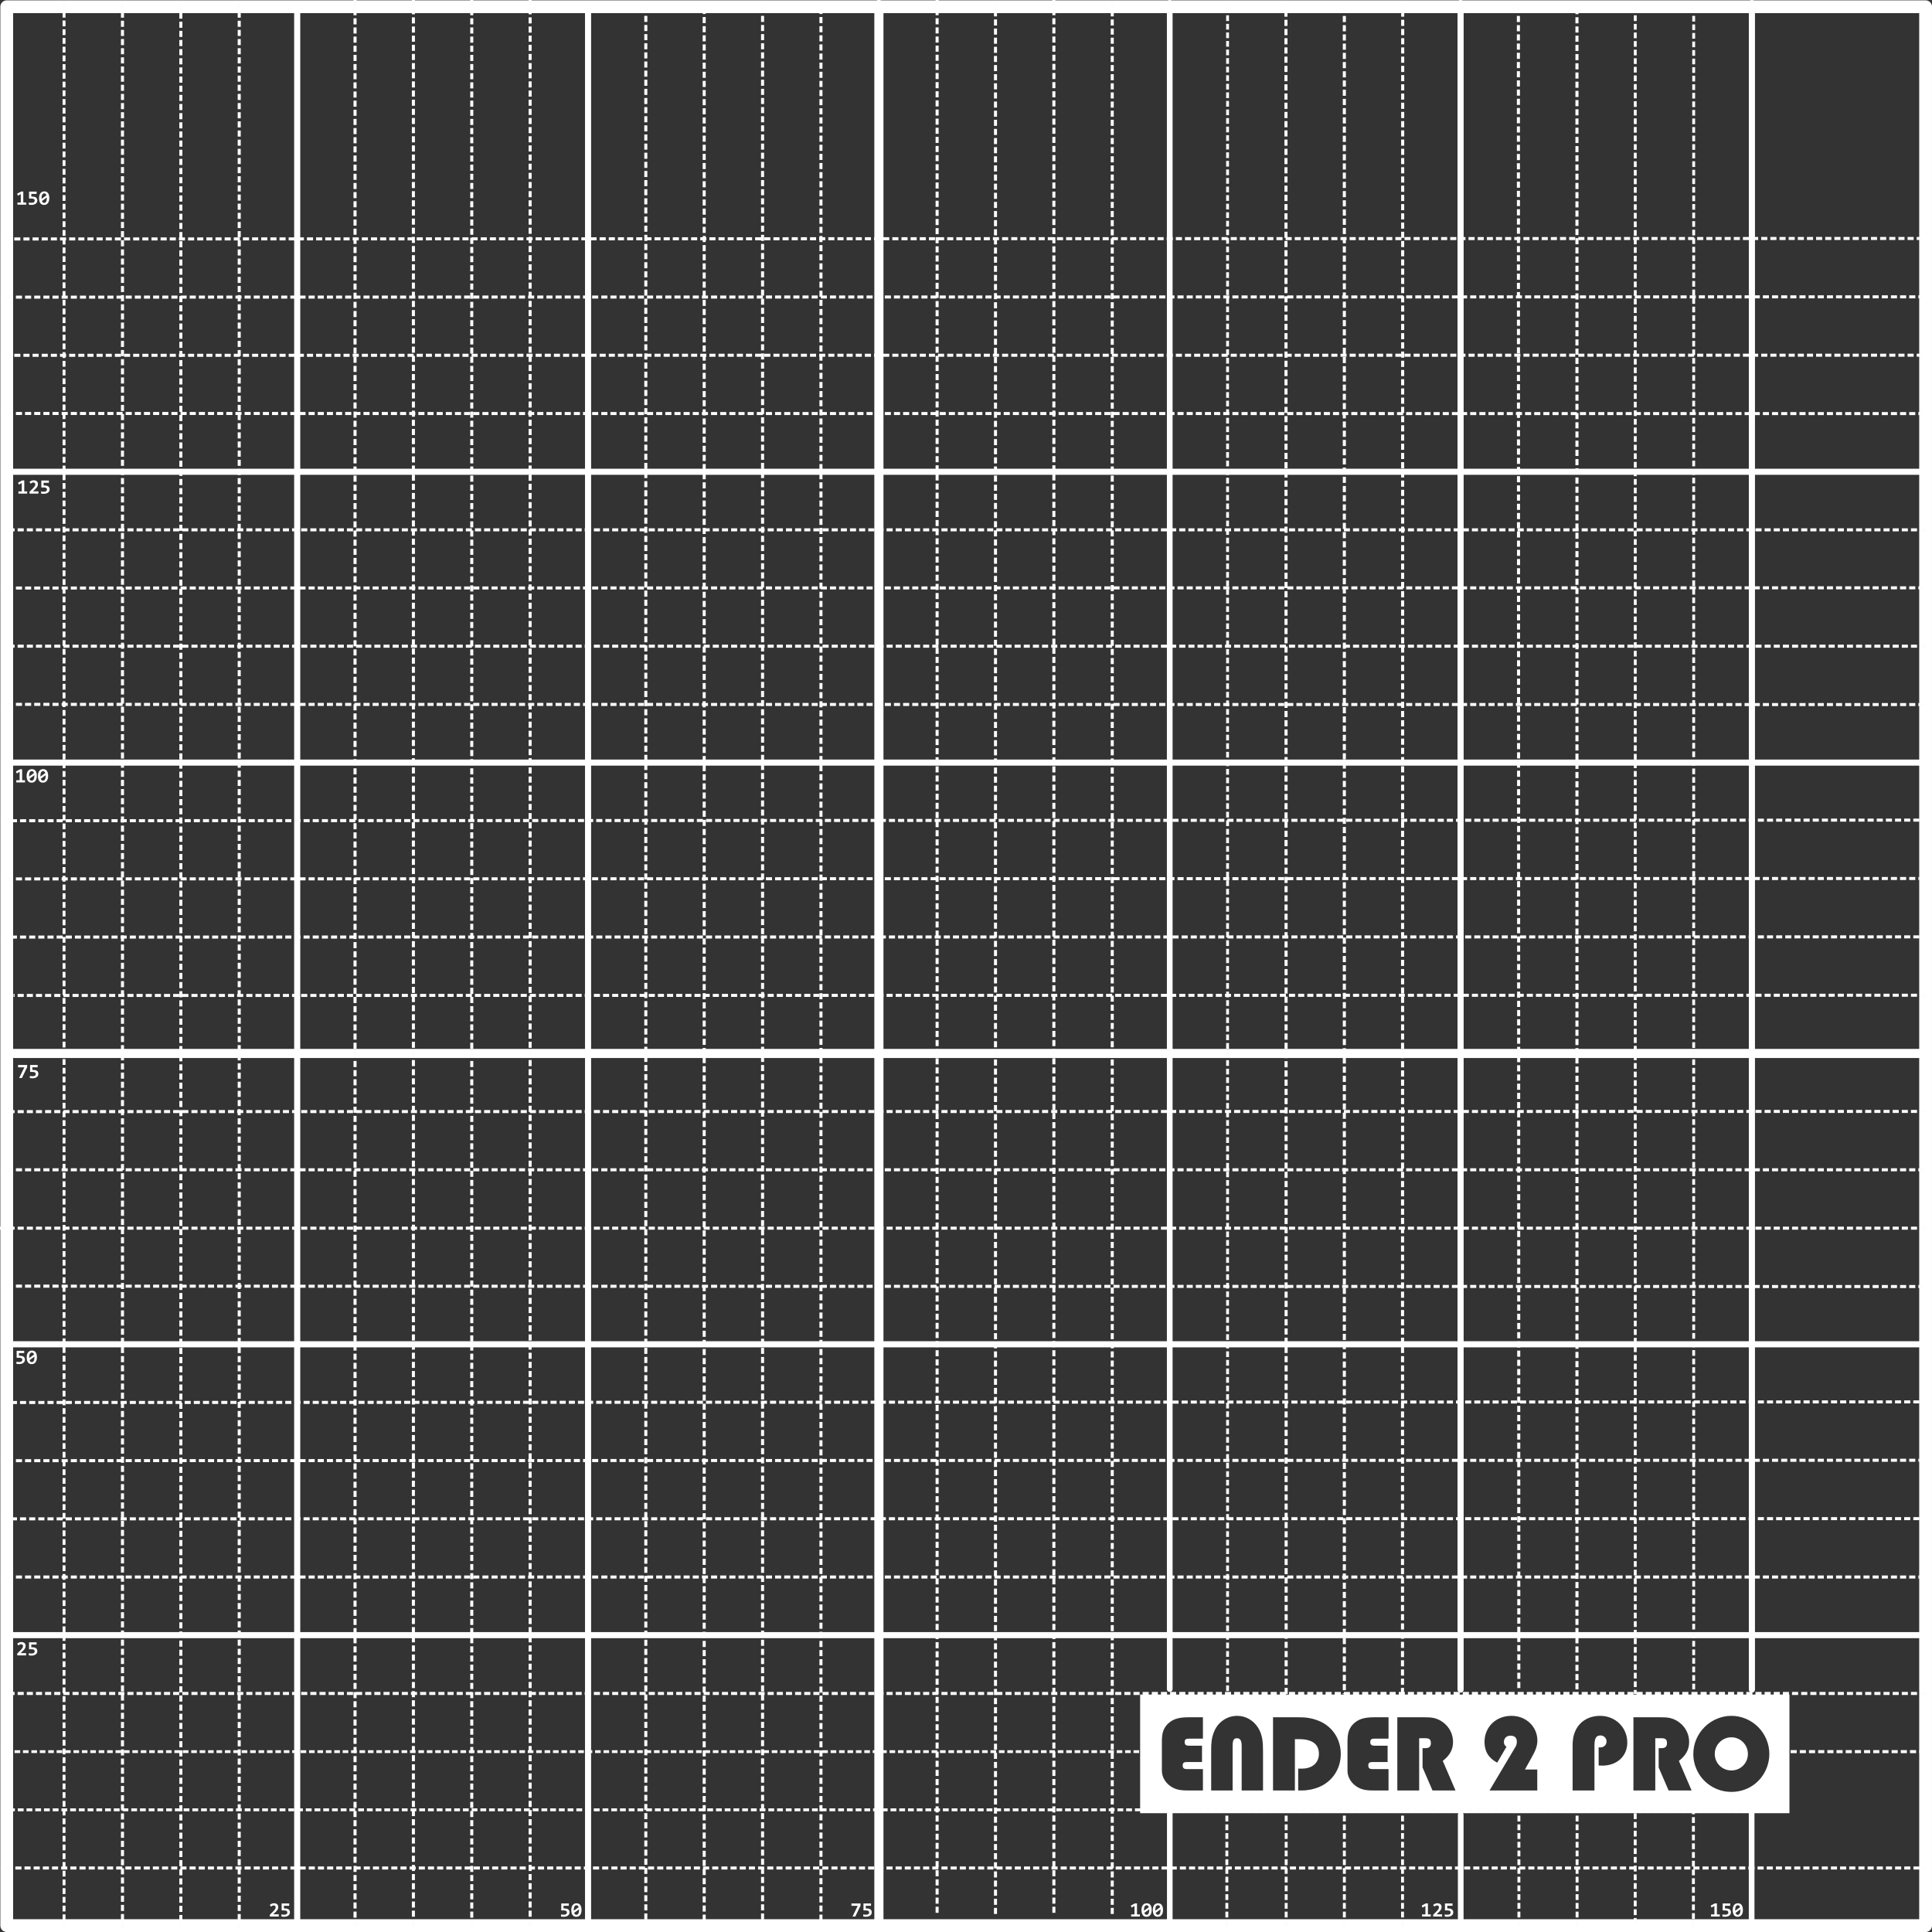 <?xml version="1.0" encoding="UTF-8" standalone="no"?>
<svg
   sodipodi:docname="ender2pro.svg"
   inkscape:version="1.1.1 (c3084ef, 2021-09-22)"
   id="svg1883"
   version="1.1"
   viewBox="0 0 166.029 166.029"
   height="166.029mm"
   width="166.029mm"
   xmlns:inkscape="http://www.inkscape.org/namespaces/inkscape"
   xmlns:sodipodi="http://sodipodi.sourceforge.net/DTD/sodipodi-0.dtd"
   xmlns="http://www.w3.org/2000/svg"
   xmlns:svg="http://www.w3.org/2000/svg"
   xmlns:rdf="http://www.w3.org/1999/02/22-rdf-syntax-ns#"
   xmlns:cc="http://creativecommons.org/ns#"
   xmlns:dc="http://purl.org/dc/elements/1.1/">
  <rect x="0" y="0" width="166.029" height="166.029" fill="#333333" stroke="none"/>
  <defs
     id="defs1877" />
  <sodipodi:namedview
     inkscape:snap-page="false"
     inkscape:window-maximized="0"
     inkscape:window-y="25"
     inkscape:window-x="448"
     inkscape:window-height="1227"
     inkscape:window-width="1600"
     borderlayer="false"
     showgrid="false"
     inkscape:document-rotation="0"
     inkscape:current-layer="layer1"
     inkscape:document-units="mm"
     inkscape:cy="641.00451"
     inkscape:cx="527.97455"
     inkscape:zoom="2.3268167"
     inkscape:pageshadow="2"
     inkscape:pageopacity="0"
     borderopacity="1"
     bordercolor="#f14bac"
     pagecolor="#5d5d5d"
     id="base"
     inkscape:pagecheckerboard="0"
     width="165mm">
    <inkscape:grid
       id="grid2446"
       type="xygrid"
       originx="0.529"
       originy="0.529" />
  </sodipodi:namedview>
  <g
     inkscape:label="Layer 2"
     id="layer2"
     inkscape:groupmode="layer"
     transform="translate(0.529,0.529)"
     style="display:inline">
    <path
       id="rect346"
       style="display:inline;fill:#ffffff;fill-rule:evenodd;stroke-width:0.237"
       d="m 97.45,145.092 v 10.2 h 55.8 v -10.2 z m 8.337,1.832 c 0.714,0 1.367,0.362 1.773,0.979 0.415,0.635 0.45,1.305 0.45,2.081 v 3.352 h -1.835 v -3.801 c 0,-0.459 -0.106,-0.688 -0.406,-0.688 -0.326,0 -0.371,0.264 -0.371,0.688 v 3.801 h -1.843 v -3.352 -0.176 c 0,-0.476 0.018,-0.979 0.265,-1.561 0.344,-0.811 1.12,-1.323 1.966,-1.323 z m 23.569,0 c 1.314,0 2.231,0.979 2.231,2.117 0,0.538 -0.212,0.953 -0.476,1.429 l -0.591,1.067 h 1.058 v 1.799 h -4.101 l 2.249,-3.784 c 0.053,-0.097 0.097,-0.247 0.097,-0.406 0,-0.344 -0.194,-0.52 -0.556,-0.52 -0.326,0 -0.556,0.229 -0.556,0.547 0,0.176 0.062,0.3 0.221,0.406 l -0.794,1.367 c -0.723,-0.37 -1.094,-0.962 -1.094,-1.782 0,-1.252 0.953,-2.24 2.311,-2.24 z m 7.621,0 c 1.332,0 2.337,1.015 2.337,2.293 0,1.191 -0.908,1.984 -2.134,1.984 -0.088,0 -0.194,3e-5 -0.327,-0.009 v -1.561 c 0.044,0.009 0.088,0.009 0.124,0.009 0.335,0 0.556,-0.221 0.556,-0.52 0,-0.282 -0.238,-0.512 -0.52,-0.512 -0.423,0 -0.52,0.318 -0.52,0.9 v 3.828 h -1.878 v -3.51 -0.3 c 0,-0.441 0.026,-0.882 0.273,-1.384 0.37,-0.758 1.137,-1.218 2.09,-1.218 z m 11.273,0 c 0.882,0 1.702,0.353 2.32,0.97 0.6,0.609 0.952,1.446 0.952,2.302 0,0.741 -0.255,1.482 -0.732,2.073 -0.609,0.758 -1.526,1.191 -2.54,1.191 -0.741,0 -1.481,-0.256 -2.063,-0.732 -0.758,-0.617 -1.199,-1.543 -1.199,-2.531 0,-0.864 0.344,-1.684 0.961,-2.302 0.609,-0.617 1.464,-0.97 2.302,-0.97 z m -46.613,0.124 h 1.209 v 1.835 h -1.199 c -0.238,0 -0.371,0.053 -0.371,0.291 0,0.238 0.124,0.318 0.371,0.318 h 1.12 v 1.402 h -1.297 c -0.238,0 -0.362,0.053 -0.362,0.291 0,0.238 0.115,0.317 0.362,0.317 h 1.376 v 1.835 h -1.058 -0.247 c -0.441,0 -0.864,-0.018 -1.305,-0.256 -0.591,-0.326 -0.917,-0.882 -0.917,-1.438 v -2.355 c 0,-0.732 0.026,-1.287 0.653,-1.799 0.415,-0.344 0.952,-0.441 1.667,-0.441 z m 7.234,0 h 1.852 0.344 c 0.494,0 1.067,0.027 1.764,0.318 1.147,0.476 1.861,1.561 1.861,2.831 0,1.279 -0.714,2.355 -1.852,2.84 -0.467,0.194 -0.97,0.3 -1.508,0.3 h -0.3 v -1.878 h 0.327 c 0.908,0 1.455,-0.521 1.455,-1.27 0,-0.829 -0.573,-1.261 -1.711,-1.261 H 110.749 v 4.41 h -1.878 z m 8.717,0 h 1.208 v 1.835 h -1.199 c -0.238,0 -0.371,0.053 -0.371,0.291 0,0.238 0.124,0.318 0.371,0.318 h 1.12 v 1.402 h -1.297 c -0.238,0 -0.362,0.053 -0.362,0.291 0,0.238 0.115,0.317 0.362,0.317 h 1.376 v 1.835 h -1.058 -0.247 c -0.441,0 -0.864,-0.018 -1.305,-0.256 -0.591,-0.326 -0.917,-0.882 -0.917,-1.438 v -2.355 c 0,-0.732 0.026,-1.287 0.653,-1.799 0.415,-0.344 0.952,-0.441 1.667,-0.441 z m 1.963,0 h 2.302 c 0.556,0 1.058,0.009 1.631,0.433 0.547,0.406 0.856,1.023 0.856,1.693 -10e-6,0.653 -0.291,1.165 -0.882,1.623 l 1.093,2.54 h -1.976 l -0.855,-1.976 v -1.658 h 0.203 c 0.335,0 0.512,-0.097 0.512,-0.441 0,-0.353 -0.185,-0.414 -0.512,-0.414 h -0.494 v 4.489 h -1.878 z m 20.291,0 h 2.302 c 0.556,0 1.058,0.009 1.631,0.433 0.547,0.406 0.855,1.023 0.855,1.693 0,0.653 -0.291,1.165 -0.882,1.623 l 1.093,2.54 h -1.976 l -0.855,-1.976 v -1.658 h 0.203 c 0.335,0 0.512,-0.097 0.512,-0.441 0,-0.353 -0.185,-0.414 -0.512,-0.414 h -0.494 v 4.489 h -1.878 z m 8.417,1.72 c -0.785,0 -1.428,0.644 -1.428,1.429 0,0.794 0.635,1.42 1.428,1.42 0.794,0 1.42,-0.626 1.42,-1.42 0,-0.785 -0.635,-1.429 -1.42,-1.429 z" />
  </g>
  <g
     id="layer1"
     inkscape:groupmode="layer"
     inkscape:label="Layer 1"
     style="display:inline"
     transform="translate(0.529,0.529)">
    <path
       id="path2643"
       d="M 0.05,0.05 H 164.95 V 164.95 H 0.05 Z"
       style="fill:none;stroke:#ffffff;stroke-width:1.099;stroke-linecap:round;stroke-linejoin:round;stroke-miterlimit:4;stroke-dasharray:none;stroke-opacity:1" />
    <path
       id="path2645"
       d="M 75,-0.136 V 164.828"
       style="fill:none;stroke:#ffffff;stroke-width:0.786;stroke-linecap:round;stroke-linejoin:round;stroke-miterlimit:4;stroke-dasharray:none;stroke-opacity:1" />
    <path
       id="path2647"
       d="M 0.018,90 H 164.982"
       style="fill:none;stroke:#ffffff;stroke-width:0.786;stroke-linecap:round;stroke-linejoin:round;stroke-miterlimit:4;stroke-dasharray:none;stroke-opacity:1" />
    <path
       id="path2649"
       d="M 25.012,-0.136 V 164.828"
       style="fill:none;stroke:#ffffff;stroke-width:0.524;stroke-linecap:round;stroke-linejoin:round;stroke-miterlimit:4;stroke-dasharray:none;stroke-opacity:1" />
    <path
       id="path2651"
       d="M 50.006,-0.136 V 164.828"
       style="fill:none;stroke:#ffffff;stroke-width:0.524;stroke-linecap:round;stroke-linejoin:round;stroke-miterlimit:4;stroke-dasharray:none;stroke-opacity:1" />
    <path
       id="path2653"
       d="M 99.994,-0.283 V 144.625"
       style="fill:none;stroke:#ffffff;stroke-width:0.491;stroke-linecap:round;stroke-linejoin:round;stroke-miterlimit:4;stroke-dasharray:none;stroke-opacity:1" />
    <path
       id="path2655"
       d="M 124.988,-0.265 V 144.667"
       style="fill:none;stroke:#ffffff;stroke-width:0.528;stroke-linecap:round;stroke-linejoin:round;stroke-miterlimit:4;stroke-dasharray:none;stroke-opacity:1"
       sodipodi:nodetypes="cc" />
    <path
       id="path2655-2"
       d="M 150.023,-0.265 V 144.667"
       style="display:inline;fill:none;stroke:#ffffff;stroke-width:0.528;stroke-linecap:round;stroke-linejoin:round;stroke-miterlimit:4;stroke-dasharray:none;stroke-opacity:1"
       sodipodi:nodetypes="cc" />
    <path
       style="fill:none;stroke:#ffffff;stroke-width:0.524;stroke-linecap:round;stroke-linejoin:round;stroke-miterlimit:4;stroke-dasharray:none;stroke-opacity:1"
       d="M 164.982,40.012 H 0.018"
       id="path2649-5" />
    <path
       style="fill:none;stroke:#ffffff;stroke-width:0.524;stroke-linecap:round;stroke-linejoin:round;stroke-miterlimit:4;stroke-dasharray:none;stroke-opacity:1"
       d="M 164.982,65.006 H 0.018"
       id="path2651-4" />
    <path
       style="fill:none;stroke:#ffffff;stroke-width:0.524;stroke-linecap:round;stroke-linejoin:round;stroke-miterlimit:4;stroke-dasharray:none;stroke-opacity:1"
       d="M 164.982,114.994 H 0.018"
       id="path2653-9" />
    <path
       style="fill:none;stroke:#ffffff;stroke-width:0.524;stroke-linecap:round;stroke-linejoin:round;stroke-miterlimit:4;stroke-dasharray:none;stroke-opacity:1"
       d="M 164.982,139.988 H 0.018"
       id="path2655-5" />
    <path
       id="path2681"
       d="M 4.974,-0.265 V 165.265"
       style="fill:none;stroke:#fdfdfd;stroke-width:0.25;stroke-linecap:butt;stroke-linejoin:miter;stroke-miterlimit:4;stroke-dasharray:0.5, 0.25;stroke-dashoffset:0;stroke-opacity:1" />
    <path
       id="path2683"
       d="M 9.997,165.265 V -0.238"
       style="fill:none;stroke:#fdfdfd;stroke-width:0.262;stroke-linecap:butt;stroke-linejoin:miter;stroke-miterlimit:4;stroke-dasharray:0.524, 0.262;stroke-dashoffset:0;stroke-opacity:1" />
    <path
       id="path2685"
       d="M 15.013,-0.238 V 165.265"
       style="fill:none;stroke:#fdfdfd;stroke-width:0.262;stroke-linecap:butt;stroke-linejoin:miter;stroke-miterlimit:4;stroke-dasharray:0.524, 0.262;stroke-dashoffset:0;stroke-opacity:1" />
    <path
       id="path2687"
       d="M 20.029,165.265 V -0.238"
       style="fill:none;stroke:#fdfdfd;stroke-width:0.262;stroke-linecap:butt;stroke-linejoin:miter;stroke-miterlimit:4;stroke-dasharray:0.524, 0.262;stroke-dashoffset:0;stroke-opacity:1" />
    <path
       style="fill:none;stroke:#fdfdfd;stroke-width:0.262;stroke-linecap:butt;stroke-linejoin:miter;stroke-miterlimit:4;stroke-dasharray:0.524, 0.262;stroke-dashoffset:0;stroke-opacity:1"
       d="M 29.982,-0.529 V 164.974"
       id="path2681-2" />
    <path
       style="fill:none;stroke:#fdfdfd;stroke-width:0.262;stroke-linecap:butt;stroke-linejoin:miter;stroke-miterlimit:4;stroke-dasharray:0.524, 0.262;stroke-dashoffset:0;stroke-opacity:1"
       d="M 34.997,164.974 V -0.529"
       id="path2683-1" />
    <path
       style="fill:none;stroke:#fdfdfd;stroke-width:0.262;stroke-linecap:butt;stroke-linejoin:miter;stroke-miterlimit:4;stroke-dasharray:0.524, 0.262;stroke-dashoffset:0;stroke-opacity:1"
       d="M 40.013,-0.529 V 164.974"
       id="path2685-5" />
    <path
       style="fill:none;stroke:#fdfdfd;stroke-width:0.262;stroke-linecap:butt;stroke-linejoin:miter;stroke-miterlimit:4;stroke-dasharray:0.524, 0.262;stroke-dashoffset:0;stroke-opacity:1"
       d="M 45.029,164.974 V -0.529"
       id="path2687-4" />
    <path
       style="fill:none;stroke:#fdfdfd;stroke-width:0.261;stroke-linecap:butt;stroke-linejoin:miter;stroke-miterlimit:4;stroke-dasharray:0.523, 0.261;stroke-dashoffset:0;stroke-opacity:1"
       d="M 54.97,0.049 V 164.529"
       id="path2681-9" />
    <path
       style="fill:none;stroke:#fdfdfd;stroke-width:0.261;stroke-linecap:butt;stroke-linejoin:miter;stroke-miterlimit:4;stroke-dasharray:0.523, 0.261;stroke-dashoffset:0;stroke-opacity:1"
       d="M 59.987,164.529 V 0.049"
       id="path2683-8" />
    <path
       style="fill:none;stroke:#fdfdfd;stroke-width:0.261;stroke-linecap:butt;stroke-linejoin:miter;stroke-miterlimit:4;stroke-dasharray:0.523, 0.261;stroke-dashoffset:0;stroke-opacity:1"
       d="M 65.004,0.049 V 164.529"
       id="path2685-4" />
    <path
       style="fill:none;stroke:#fdfdfd;stroke-width:0.261;stroke-linecap:butt;stroke-linejoin:miter;stroke-miterlimit:4;stroke-dasharray:0.523, 0.261;stroke-dashoffset:0;stroke-opacity:1"
       d="M 70.021,164.529 V 0.049"
       id="path2687-7" />
    <path
       style="fill:none;stroke:#fdfdfd;stroke-width:0.261;stroke-linecap:butt;stroke-linejoin:miter;stroke-miterlimit:4;stroke-dasharray:0.523, 0.261;stroke-dashoffset:0;stroke-opacity:1"
       d="M 80.003,-0.529 V 163.951"
       id="path2681-3" />
    <path
       style="fill:none;stroke:#fdfdfd;stroke-width:0.261;stroke-linecap:butt;stroke-linejoin:miter;stroke-miterlimit:4;stroke-dasharray:0.523, 0.261;stroke-dashoffset:0;stroke-opacity:1"
       d="M 85.02,163.951 V -0.529"
       id="path2683-6" />
    <path
       style="fill:none;stroke:#fdfdfd;stroke-width:0.261;stroke-linecap:butt;stroke-linejoin:miter;stroke-miterlimit:4;stroke-dasharray:0.523, 0.261;stroke-dashoffset:0;stroke-opacity:1"
       d="M 90.037,-0.529 V 163.951"
       id="path2685-3" />
    <path
       style="fill:none;stroke:#fdfdfd;stroke-width:0.261;stroke-linecap:butt;stroke-linejoin:miter;stroke-miterlimit:4;stroke-dasharray:0.523, 0.261;stroke-dashoffset:0;stroke-opacity:1"
       d="M 95.054,163.951 V -0.529"
       id="path2687-44" />
    <path
       style="fill:none;stroke:#fdfdfd;stroke-width:0.245;stroke-linecap:butt;stroke-linejoin:miter;stroke-miterlimit:4;stroke-dasharray:0.491, 0.245;stroke-dashoffset:0;stroke-opacity:1"
       d="M 104.964,0.049 V 145.049"
       id="path2681-36" />
    <path
       style="fill:none;stroke:#fdfdfd;stroke-width:0.264;stroke-linecap:butt;stroke-linejoin:miter;stroke-miterlimit:4;stroke-dasharray:0.528, 0.264;stroke-dashoffset:0;stroke-opacity:1"
       d="M 109.999,145.049 109.981,0.049"
       id="path2683-5"
       sodipodi:nodetypes="cc" />
    <path
       style="fill:none;stroke:#fdfdfd;stroke-width:0.264;stroke-linecap:butt;stroke-linejoin:miter;stroke-miterlimit:4;stroke-dasharray:0.528, 0.264;stroke-dashoffset:0;stroke-opacity:1"
       d="M 114.999,0.049 V 145.049"
       id="path2685-7"
       sodipodi:nodetypes="cc" />
    <path
       style="fill:none;stroke:#fdfdfd;stroke-width:0.264;stroke-linecap:butt;stroke-linejoin:miter;stroke-miterlimit:4;stroke-dasharray:0.528, 0.264;stroke-dashoffset:0;stroke-opacity:1"
       d="M 119.997,145.049 120.014,0.049"
       id="path2687-48"
       sodipodi:nodetypes="cc" />
    <path
       style="fill:none;stroke:#fdfdfd;stroke-width:0.264;stroke-linecap:butt;stroke-linejoin:miter;stroke-miterlimit:4;stroke-dasharray:0.527, 0.264;stroke-dashoffset:0;stroke-opacity:1"
       d="M 129.956,0.049 129.992,144.649"
       id="path2681-0"
       sodipodi:nodetypes="cc" />
    <path
       style="fill:none;stroke:#fdfdfd;stroke-width:0.264;stroke-linecap:butt;stroke-linejoin:miter;stroke-miterlimit:4;stroke-dasharray:0.527, 0.264;stroke-dashoffset:0;stroke-opacity:1"
       d="M 134.989,144.649 V 0.049"
       id="path2683-0"
       sodipodi:nodetypes="cc" />
    <path
       style="fill:none;stroke:#fdfdfd;stroke-width:0.246;stroke-linecap:butt;stroke-linejoin:miter;stroke-miterlimit:4;stroke-dasharray:0.492, 0.246;stroke-dashoffset:0;stroke-opacity:1"
       d="M 140,0.049 V 145.049"
       id="path2685-2"
       sodipodi:nodetypes="cc" />
    <path
       style="fill:none;stroke:#fdfdfd;stroke-width:0.245;stroke-linecap:butt;stroke-linejoin:miter;stroke-miterlimit:4;stroke-dasharray:0.49, 0.245;stroke-dashoffset:0;stroke-opacity:1"
       d="M 145.02,144.649 V 0.049"
       id="path2687-47" />
    <path
       style="fill:none;stroke:#fdfdfd;stroke-width:0.262;stroke-linecap:butt;stroke-linejoin:miter;stroke-miterlimit:4;stroke-dasharray:0.524, 0.262;stroke-dashoffset:0;stroke-opacity:1"
       d="M 164.709,19.962 0.053,20.006"
       id="path2681-39"
       sodipodi:nodetypes="cc" />
    <path
       style="fill:none;stroke:#fdfdfd;stroke-width:0.262;stroke-linecap:butt;stroke-linejoin:miter;stroke-miterlimit:4;stroke-dasharray:0.524, 0.262;stroke-dashoffset:0;stroke-opacity:1"
       d="M 0.053,25.006 164.709,24.979"
       id="path2683-3"
       sodipodi:nodetypes="cc" />
    <path
       style="fill:none;stroke:#fdfdfd;stroke-width:0.262;stroke-linecap:butt;stroke-linejoin:miter;stroke-miterlimit:4;stroke-dasharray:0.524, 0.262;stroke-dashoffset:0;stroke-opacity:1"
       d="M 164.709,29.996 0.053,30.005"
       id="path2685-51"
       sodipodi:nodetypes="cc" />
    <path
       style="fill:none;stroke:#fdfdfd;stroke-width:0.262;stroke-linecap:butt;stroke-linejoin:miter;stroke-miterlimit:4;stroke-dasharray:0.524, 0.262;stroke-dashoffset:0;stroke-opacity:1"
       d="M 0.053,35.004 164.709,35.013"
       id="path2687-486"
       sodipodi:nodetypes="cc" />
    <path
       id="path2681-2-1"
       d="M 165,45.003 H 0.053"
       style="fill:none;stroke:#fdfdfd;stroke-width:0.262;stroke-linecap:butt;stroke-linejoin:miter;stroke-miterlimit:4;stroke-dasharray:0.524, 0.262;stroke-dashoffset:0;stroke-opacity:1"
       sodipodi:nodetypes="cc" />
    <path
       id="path2683-1-9"
       d="M 0.053,50.003 165,49.985"
       style="fill:none;stroke:#fdfdfd;stroke-width:0.262;stroke-linecap:butt;stroke-linejoin:miter;stroke-miterlimit:4;stroke-dasharray:0.524, 0.262;stroke-dashoffset:0;stroke-opacity:1"
       sodipodi:nodetypes="cc" />
    <path
       id="path2685-5-4"
       d="M 165,55.002 H 0.053"
       style="fill:none;stroke:#fdfdfd;stroke-width:0.262;stroke-linecap:butt;stroke-linejoin:miter;stroke-miterlimit:4;stroke-dasharray:0.524, 0.262;stroke-dashoffset:0;stroke-opacity:1"
       sodipodi:nodetypes="cc" />
    <path
       id="path2687-4-9"
       d="M 0.053,60.002 165,60.019"
       style="fill:none;stroke:#fdfdfd;stroke-width:0.262;stroke-linecap:butt;stroke-linejoin:miter;stroke-miterlimit:4;stroke-dasharray:0.524, 0.262;stroke-dashoffset:0;stroke-opacity:1"
       sodipodi:nodetypes="cc" />
    <path
       id="path2681-9-6"
       d="M 164.418,69.948 0.053,70.001"
       style="fill:none;stroke:#fdfdfd;stroke-width:0.262;stroke-linecap:butt;stroke-linejoin:miter;stroke-miterlimit:4;stroke-dasharray:0.524, 0.262;stroke-dashoffset:0;stroke-opacity:1"
       sodipodi:nodetypes="cc" />
    <path
       id="path2683-8-0"
       d="M 0.053,75 164.418,74.965"
       style="fill:none;stroke:#fdfdfd;stroke-width:0.262;stroke-linecap:butt;stroke-linejoin:miter;stroke-miterlimit:4;stroke-dasharray:0.524, 0.262;stroke-dashoffset:0;stroke-opacity:1"
       sodipodi:nodetypes="cc" />
    <path
       id="path2685-4-7"
       d="M 164.418,79.982 0.053,80"
       style="fill:none;stroke:#fdfdfd;stroke-width:0.262;stroke-linecap:butt;stroke-linejoin:miter;stroke-miterlimit:4;stroke-dasharray:0.524, 0.262;stroke-dashoffset:0;stroke-opacity:1"
       sodipodi:nodetypes="cc" />
    <path
       id="path2681-3-7"
       d="M 165,94.981 0.053,94.998"
       style="fill:none;stroke:#fdfdfd;stroke-width:0.262;stroke-linecap:butt;stroke-linejoin:miter;stroke-miterlimit:4;stroke-dasharray:0.524, 0.262;stroke-dashoffset:0;stroke-opacity:1"
       sodipodi:nodetypes="cc" />
    <path
       id="path2683-6-0"
       d="M 0.053,99.998 H 165"
       style="fill:none;stroke:#fdfdfd;stroke-width:0.262;stroke-linecap:butt;stroke-linejoin:miter;stroke-miterlimit:4;stroke-dasharray:0.524, 0.262;stroke-dashoffset:0;stroke-opacity:1"
       sodipodi:nodetypes="cc" />
    <path
       id="path2685-3-3"
       d="M 165,105.015 H -0.529"
       style="fill:none;stroke:#fdfdfd;stroke-width:0.262;stroke-linecap:butt;stroke-linejoin:miter;stroke-miterlimit:4;stroke-dasharray:0.524, 0.262;stroke-dashoffset:0;stroke-opacity:1" />
    <path
       id="path2687-44-3"
       d="M 0.053,109.997 165,110.032"
       style="fill:none;stroke:#fdfdfd;stroke-width:0.262;stroke-linecap:butt;stroke-linejoin:miter;stroke-miterlimit:4;stroke-dasharray:0.524, 0.262;stroke-dashoffset:0;stroke-opacity:1"
       sodipodi:nodetypes="cc" />
    <path
       id="path2681-36-5"
       d="M 164.418,119.943 0.053,119.996"
       style="fill:none;stroke:#fdfdfd;stroke-width:0.262;stroke-linecap:butt;stroke-linejoin:miter;stroke-miterlimit:4;stroke-dasharray:0.524, 0.262;stroke-dashoffset:0;stroke-opacity:1"
       sodipodi:nodetypes="cc" />
    <path
       id="path2683-5-1"
       d="M 0.053,124.995 164.418,124.96"
       style="fill:none;stroke:#fdfdfd;stroke-width:0.262;stroke-linecap:butt;stroke-linejoin:miter;stroke-miterlimit:4;stroke-dasharray:0.524, 0.262;stroke-dashoffset:0;stroke-opacity:1"
       sodipodi:nodetypes="cc" />
    <path
       id="path2685-7-5"
       d="M 164.418,129.977 0.053,129.994"
       style="fill:none;stroke:#fdfdfd;stroke-width:0.262;stroke-linecap:butt;stroke-linejoin:miter;stroke-miterlimit:4;stroke-dasharray:0.524, 0.262;stroke-dashoffset:0;stroke-opacity:1"
       sodipodi:nodetypes="cc" />
    <path
       id="path2687-48-9"
       d="M 0.053,134.994 H 164.418"
       style="fill:none;stroke:#fdfdfd;stroke-width:0.262;stroke-linecap:butt;stroke-linejoin:miter;stroke-miterlimit:4;stroke-dasharray:0.524, 0.262;stroke-dashoffset:0;stroke-opacity:1"
       sodipodi:nodetypes="cc" />
    <path
       id="path2681-0-8"
       d="M 165,145 H 0"
       style="fill:none;stroke:#fdfdfd;stroke-width:0.262;stroke-linecap:butt;stroke-linejoin:miter;stroke-miterlimit:4;stroke-dasharray:0.524, 0.262;stroke-dashoffset:0;stroke-opacity:1"
       sodipodi:nodetypes="cc" />
    <path
       id="path2683-0-5"
       d="M 0,150 H 97.465"
       style="fill:none;stroke:#fdfdfd;stroke-width:0.241;stroke-linecap:butt;stroke-linejoin:miter;stroke-miterlimit:4;stroke-dasharray:0.482, 0.241;stroke-dashoffset:0;stroke-opacity:1"
       sodipodi:nodetypes="cc" />
    <path
       id="path2685-2-7"
       d="M 150,155 H 0"
       style="fill:none;stroke:#fdfdfd;stroke-width:0.25;stroke-linecap:butt;stroke-linejoin:miter;stroke-miterlimit:4;stroke-dasharray:0.5, 0.25;stroke-dashoffset:0;stroke-opacity:1"
       sodipodi:nodetypes="cc" />
    <path
       id="path2687-47-6"
       d="M 0,160 H 165"
       style="fill:none;stroke:#fdfdfd;stroke-width:0.263;stroke-linecap:butt;stroke-linejoin:miter;stroke-miterlimit:4;stroke-dasharray:0.525, 0.263;stroke-dashoffset:0;stroke-opacity:1"
       sodipodi:nodetypes="cc" />
    <path
       sodipodi:nodetypes="cc"
       id="path2683-5-5"
       d="M 110,165 V 155"
       style="display:inline;fill:none;stroke:#fdfdfd;stroke-width:0.25;stroke-linecap:butt;stroke-linejoin:miter;stroke-miterlimit:4;stroke-dasharray:0.5, 0.25;stroke-dashoffset:0;stroke-opacity:1" />
    <path
       sodipodi:nodetypes="cc"
       id="path2683-5-5-7"
       d="m 104.902,165 v -10"
       style="display:inline;fill:none;stroke:#fdfdfd;stroke-width:0.25;stroke-linecap:butt;stroke-linejoin:miter;stroke-miterlimit:4;stroke-dasharray:0.5, 0.25;stroke-dashoffset:0;stroke-opacity:1" />
    <path
       style="display:inline;fill:none;stroke:#fdfdfd;stroke-width:0.25;stroke-linecap:butt;stroke-linejoin:miter;stroke-miterlimit:4;stroke-dasharray:0.5, 0.25;stroke-dashoffset:0;stroke-opacity:1"
       d="M 115,165 V 155"
       id="path2683-5-5-6"
       sodipodi:nodetypes="cc" />
    <path
       style="display:inline;fill:none;stroke:#fdfdfd;stroke-width:0.25;stroke-linecap:butt;stroke-linejoin:miter;stroke-miterlimit:4;stroke-dasharray:0.5, 0.25;stroke-dashoffset:0;stroke-opacity:1"
       d="M 120,165 V 155"
       id="path2683-5-5-0"
       sodipodi:nodetypes="cc" />
    <path
       style="display:inline;fill:none;stroke:#fdfdfd;stroke-width:0.25;stroke-linecap:butt;stroke-linejoin:miter;stroke-miterlimit:4;stroke-dasharray:0.5, 0.25;stroke-dashoffset:0;stroke-opacity:1"
       d="M 130,165 V 155"
       id="path2683-5-5-9"
       sodipodi:nodetypes="cc" />
    <path
       style="display:inline;fill:none;stroke:#fdfdfd;stroke-width:0.25;stroke-linecap:butt;stroke-linejoin:miter;stroke-miterlimit:4;stroke-dasharray:0.5, 0.25;stroke-dashoffset:0;stroke-opacity:1"
       d="M 135,165 V 155"
       id="path2683-5-5-2"
       sodipodi:nodetypes="cc" />
    <path
       style="display:inline;fill:none;stroke:#fdfdfd;stroke-width:0.25;stroke-linecap:butt;stroke-linejoin:miter;stroke-miterlimit:4;stroke-dasharray:0.5, 0.25;stroke-dashoffset:0;stroke-opacity:1"
       d="m 139.996,164.797 v -10"
       id="path2683-5-5-2-6"
       sodipodi:nodetypes="cc" />
    <path
       style="display:inline;fill:none;stroke:#fdfdfd;stroke-width:0.25;stroke-linecap:butt;stroke-linejoin:miter;stroke-miterlimit:4;stroke-dasharray:0.5, 0.25;stroke-dashoffset:0;stroke-opacity:1"
       d="m 144.996,165.131 v -10"
       id="path2683-5-5-2-6-8"
       sodipodi:nodetypes="cc" />
    <path
       sodipodi:nodetypes="cc"
       style="display:inline;fill:none;stroke:#ffffff;stroke-width:0.488;stroke-linecap:round;stroke-linejoin:round;stroke-miterlimit:4;stroke-dasharray:none;stroke-opacity:1"
       d="m 125,155.419 v 9.514"
       id="path2655-0" />
    <path
       sodipodi:nodetypes="cc"
       style="display:inline;fill:none;stroke:#ffffff;stroke-width:0.488;stroke-linecap:round;stroke-linejoin:round;stroke-miterlimit:4;stroke-dasharray:none;stroke-opacity:1"
       d="m 150,155 v 9.514"
       id="path2655-0-5" />
    <path
       sodipodi:nodetypes="cc"
       style="display:inline;fill:none;stroke:#ffffff;stroke-width:0.483;stroke-linecap:round;stroke-linejoin:round;stroke-miterlimit:4;stroke-dasharray:none;stroke-opacity:1"
       d="m 99.998,155.304 v 9.348"
       id="path2655-0-9" />
    <g
       transform="translate(0.043,162.1)"
       style="font-style:normal;font-variant:normal;font-weight:bold;font-stretch:normal;font-size:1.764px;line-height:1.25;font-family:Consolas;-inkscape-font-specification:'Consolas, Bold';font-variant-ligatures:normal;font-variant-caps:normal;font-variant-numeric:normal;font-variant-east-asian:normal;display:inline;fill:#ffffff;fill-opacity:1;stroke:none;stroke-width:0.265"
       id="text966-0-4"
       aria-label="125">
      <path
         id="path188"
         d="M 121.636,2.073 V 1.886 h 0.287 V 1.163 l -0.25,0.138 -0.069,-0.171 0.357,-0.189 h 0.177 V 1.886 h 0.247 v 0.187 z" />
      <path
         id="path190"
         d="M 122.588,2.073 V 1.918 l 0.266,-0.266 q 0.075,-0.075 0.12,-0.129 0.046,-0.054 0.07,-0.096 0.025,-0.043 0.033,-0.079 0.008,-0.036 0.008,-0.075 0,-0.032 -0.01,-0.06 -0.01,-0.029 -0.03,-0.05 -0.02,-0.022 -0.05,-0.034 -0.03,-0.013 -0.069,-0.013 -0.066,0 -0.123,0.029 -0.057,0.028 -0.108,0.077 l -0.111,-0.143 q 0.073,-0.068 0.165,-0.109 0.092,-0.041 0.199,-0.041 0.083,0 0.15,0.022 0.067,0.021 0.115,0.062 0.048,0.041 0.074,0.103 0.027,0.062 0.027,0.143 0,0.067 -0.018,0.126 -0.018,0.058 -0.052,0.113 -0.034,0.055 -0.085,0.11 -0.05,0.055 -0.115,0.116 l -0.164,0.156 h 0.475 v 0.194 z" />
      <path
         id="path192"
         d="m 124.315,1.713 q 0,0.09 -0.038,0.161 -0.038,0.07 -0.105,0.118 -0.067,0.048 -0.158,0.073 -0.091,0.025 -0.198,0.025 -0.027,0 -0.057,-0.002 -0.03,-0.002 -0.061,-0.004 -0.031,-0.003 -0.06,-0.007 -0.029,-0.003 -0.054,-0.008 V 1.886 q 0.049,0.012 0.113,0.02 0.064,0.007 0.13,0.007 0.129,0 0.196,-0.049 0.068,-0.05 0.068,-0.138 0,-0.091 -0.063,-0.135 -0.063,-0.045 -0.203,-0.045 H 123.603 V 0.948 h 0.649 V 1.146 h -0.453 v 0.229 h 0.081 q 0.086,0 0.165,0.016 0.078,0.016 0.138,0.054 0.06,0.038 0.096,0.103 0.036,0.065 0.036,0.165 z" />
    </g>
    <g
       transform="translate(0.043,162.1)"
       style="font-style:normal;font-variant:normal;font-weight:bold;font-stretch:normal;font-size:1.764px;line-height:1.25;font-family:Consolas;-inkscape-font-specification:'Consolas, Bold';font-variant-ligatures:normal;font-variant-caps:normal;font-variant-numeric:normal;font-variant-east-asian:normal;display:inline;fill:#ffffff;fill-opacity:1;stroke:none;stroke-width:0.265"
       id="text966-0-9"
       aria-label="100">
      <path
         id="path181"
         d="M 96.636,2.073 V 1.886 H 96.923 V 1.163 l -0.25,0.138 -0.069,-0.171 0.357,-0.189 h 0.177 V 1.886 h 0.247 v 0.187 z" />
      <path
         id="path183"
         d="m 98.401,1.506 q 0,0.139 -0.03,0.248 -0.03,0.109 -0.089,0.185 -0.058,0.075 -0.141,0.115 -0.084,0.04 -0.191,0.04 -0.093,0 -0.171,-0.033 -0.078,-0.033 -0.135,-0.102 -0.057,-0.071 -0.089,-0.18 -0.032,-0.109 -0.032,-0.262 0,-0.139 0.03,-0.248 0.031,-0.109 0.089,-0.184 0.058,-0.076 0.142,-0.115 0.084,-0.04 0.191,-0.04 0.093,0 0.171,0.033 0.078,0.033 0.134,0.102 0.057,0.07 0.089,0.179 0.032,0.109 0.032,0.263 z m -0.667,0.003 q 0,0.017 0,0.033 0,0.015 0.002,0.03 l 0.422,-0.305 q -0.03,-0.085 -0.08,-0.126 -0.049,-0.041 -0.116,-0.041 -0.048,0 -0.09,0.025 -0.041,0.024 -0.072,0.075 -0.03,0.051 -0.048,0.127 -0.017,0.077 -0.017,0.182 z m 0.455,0.003 q 0,-0.015 -8.62e-4,-0.029 -8.61e-4,-0.016 -8.61e-4,-0.029 L 97.768,1.757 q 0.028,0.084 0.078,0.124 0.05,0.04 0.116,0.04 0.048,0 0.09,-0.025 0.042,-0.025 0.072,-0.075 0.031,-0.051 0.048,-0.127 0.017,-0.078 0.017,-0.182 z" />
      <path
         id="path185"
         d="m 99.373,1.506 q 0,0.139 -0.03,0.248 -0.03,0.109 -0.089,0.185 -0.058,0.075 -0.141,0.115 -0.084,0.04 -0.191,0.04 -0.093,0 -0.171,-0.033 -0.078,-0.033 -0.135,-0.102 -0.057,-0.071 -0.089,-0.18 -0.032,-0.109 -0.032,-0.262 0,-0.139 0.03,-0.248 0.031,-0.109 0.089,-0.184 0.058,-0.076 0.142,-0.115 0.084,-0.04 0.191,-0.04 0.093,0 0.171,0.033 0.078,0.033 0.134,0.102 0.057,0.07 0.089,0.179 0.032,0.109 0.032,0.263 z m -0.667,0.003 q 0,0.017 0,0.033 0,0.015 0.002,0.03 l 0.422,-0.305 q -0.03,-0.085 -0.08,-0.126 -0.049,-0.041 -0.116,-0.041 -0.048,0 -0.09,0.025 -0.041,0.024 -0.072,0.075 -0.03,0.051 -0.048,0.127 -0.017,0.077 -0.017,0.182 z m 0.455,0.003 q 0,-0.015 -8.61e-4,-0.029 -8.61e-4,-0.016 -8.61e-4,-0.029 l -0.419,0.303 q 0.028,0.084 0.078,0.124 0.05,0.04 0.116,0.04 0.048,0 0.09,-0.025 0.042,-0.025 0.072,-0.075 0.031,-0.051 0.048,-0.127 0.017,-0.078 0.017,-0.182 z" />
    </g>
    <g
       transform="translate(0.043,162.1)"
       style="font-style:normal;font-variant:normal;font-weight:bold;font-stretch:normal;font-size:1.764px;line-height:1.25;font-family:Consolas;-inkscape-font-specification:'Consolas, Bold';font-variant-ligatures:normal;font-variant-caps:normal;font-variant-numeric:normal;font-variant-east-asian:normal;display:inline;fill:#ffffff;fill-opacity:1;stroke:none;stroke-width:0.265"
       id="text966-0-99"
       aria-label="25">
      <path
         id="path166"
         style="stroke-width:0.265"
         d="M 22.617,2.073 V 1.918 l 0.266,-0.266 q 0.075,-0.075 0.12,-0.129 0.046,-0.054 0.07,-0.096 0.025,-0.043 0.033,-0.079 0.008,-0.036 0.008,-0.075 0,-0.032 -0.01,-0.06 -0.01,-0.029 -0.03,-0.05 -0.02,-0.022 -0.05,-0.034 -0.03,-0.013 -0.069,-0.013 -0.066,0 -0.123,0.029 -0.057,0.028 -0.108,0.077 L 22.611,1.078 q 0.073,-0.068 0.165,-0.109 0.092,-0.041 0.199,-0.041 0.083,0 0.15,0.022 0.067,0.021 0.115,0.062 0.048,0.041 0.074,0.103 0.027,0.062 0.027,0.143 0,0.067 -0.018,0.126 -0.018,0.058 -0.053,0.113 -0.034,0.055 -0.085,0.11 -0.05,0.055 -0.115,0.116 l -0.164,0.156 h 0.475 v 0.194 z" />
      <path
         id="path168"
         style="stroke-width:0.265"
         d="m 24.343,1.713 q 0,0.09 -0.038,0.161 -0.038,0.07 -0.105,0.118 -0.067,0.048 -0.158,0.073 -0.091,0.025 -0.198,0.025 -0.027,0 -0.057,-0.002 -0.03,-0.002 -0.061,-0.004 -0.031,-0.003 -0.06,-0.007 -0.029,-0.003 -0.054,-0.008 V 1.886 q 0.049,0.012 0.113,0.02 0.064,0.007 0.13,0.007 0.129,0 0.196,-0.049 0.068,-0.05 0.068,-0.138 0,-0.091 -0.063,-0.135 -0.063,-0.045 -0.203,-0.045 H 23.632 V 0.948 h 0.649 V 1.146 h -0.453 v 0.229 h 0.081 q 0.086,0 0.165,0.016 0.078,0.016 0.138,0.054 0.06,0.038 0.096,0.103 0.036,0.065 0.036,0.165 z" />
    </g>
    <g
       transform="translate(0.043,162.1)"
       style="font-style:normal;font-variant:normal;font-weight:bold;font-stretch:normal;font-size:1.764px;line-height:1.25;font-family:Consolas;-inkscape-font-specification:'Consolas, Bold';font-variant-ligatures:normal;font-variant-caps:normal;font-variant-numeric:normal;font-variant-east-asian:normal;display:inline;fill:#ffffff;fill-opacity:1;stroke:none;stroke-width:0.265"
       id="text966-0-3"
       aria-label="50">
      <path
         id="path171"
         style="stroke-width:0.265"
         d="m 48.372,1.713 q 0,0.09 -0.038,0.161 -0.038,0.07 -0.105,0.118 -0.067,0.048 -0.158,0.073 -0.091,0.025 -0.198,0.025 -0.027,0 -0.057,-0.002 -0.03,-0.002 -0.061,-0.004 -0.031,-0.003 -0.06,-0.007 -0.029,-0.003 -0.054,-0.008 V 1.886 q 0.049,0.012 0.113,0.02 0.064,0.007 0.13,0.007 0.129,0 0.196,-0.049 0.068,-0.05 0.068,-0.138 0,-0.091 -0.063,-0.135 -0.063,-0.045 -0.203,-0.045 H 47.66 V 0.948 h 0.649 V 1.146 h -0.453 v 0.229 h 0.081 q 0.086,0 0.165,0.016 0.078,0.016 0.138,0.054 0.06,0.038 0.096,0.103 0.036,0.065 0.036,0.165 z" />
      <path
         id="path173"
         style="stroke-width:0.265"
         d="m 49.401,1.506 q 0,0.139 -0.03,0.248 -0.03,0.109 -0.089,0.185 -0.058,0.075 -0.141,0.115 -0.084,0.04 -0.191,0.04 -0.093,0 -0.171,-0.033 -0.078,-0.033 -0.135,-0.102 -0.057,-0.071 -0.089,-0.18 -0.032,-0.109 -0.032,-0.262 0,-0.139 0.03,-0.248 0.031,-0.109 0.089,-0.184 0.058,-0.076 0.142,-0.115 0.084,-0.04 0.191,-0.04 0.093,0 0.171,0.033 0.078,0.033 0.134,0.102 0.057,0.07 0.089,0.179 0.032,0.109 0.032,0.263 z m -0.667,0.003 q 0,0.017 0,0.033 0,0.015 0.002,0.03 l 0.422,-0.305 q -0.03,-0.085 -0.08,-0.126 -0.049,-0.041 -0.116,-0.041 -0.048,0 -0.09,0.025 -0.041,0.024 -0.072,0.075 -0.03,0.051 -0.048,0.127 -0.017,0.077 -0.017,0.182 z m 0.455,0.003 q 0,-0.015 -8.62e-4,-0.029 -8.61e-4,-0.016 -8.61e-4,-0.029 L 48.768,1.757 q 0.028,0.084 0.078,0.124 0.05,0.04 0.116,0.04 0.048,0 0.09,-0.025 0.042,-0.025 0.072,-0.075 0.031,-0.051 0.048,-0.127 0.017,-0.078 0.017,-0.182 z" />
    </g>
    <g
       transform="translate(0.043,162.1)"
       style="font-style:normal;font-variant:normal;font-weight:bold;font-stretch:normal;font-size:1.764px;line-height:1.25;font-family:Consolas;-inkscape-font-specification:'Consolas, Bold';font-variant-ligatures:normal;font-variant-caps:normal;font-variant-numeric:normal;font-variant-east-asian:normal;display:inline;fill:#ffffff;fill-opacity:1;stroke:none;stroke-width:0.265"
       id="text966-0-7"
       aria-label="75">
      <path
         id="path176"
         style="stroke-width:0.265"
         d="M 72.927,2.073 H 72.689 L 73.137,1.151 H 72.597 V 0.948 h 0.782 V 1.131 Z" />
      <path
         id="path178"
         style="stroke-width:0.265"
         d="m 74.343,1.713 q 0,0.09 -0.038,0.161 -0.038,0.07 -0.105,0.118 -0.067,0.048 -0.158,0.073 -0.091,0.025 -0.198,0.025 -0.027,0 -0.057,-0.002 -0.03,-0.002 -0.061,-0.004 -0.031,-0.003 -0.06,-0.007 -0.029,-0.003 -0.054,-0.008 V 1.886 q 0.049,0.012 0.113,0.02 0.064,0.007 0.13,0.007 0.129,0 0.196,-0.049 0.068,-0.05 0.068,-0.138 0,-0.091 -0.063,-0.135 -0.063,-0.045 -0.203,-0.045 H 73.632 V 0.948 H 74.281 V 1.146 h -0.453 v 0.229 h 0.081 q 0.086,0 0.165,0.016 0.078,0.016 0.138,0.054 0.06,0.038 0.096,0.103 0.036,0.065 0.036,0.165 z" />
    </g>
    <g
       transform="translate(0.043,162.1)"
       style="font-style:normal;font-variant:normal;font-weight:bold;font-stretch:normal;font-size:1.764px;line-height:1.25;font-family:Consolas;-inkscape-font-specification:'Consolas, Bold';font-variant-ligatures:normal;font-variant-caps:normal;font-variant-numeric:normal;font-variant-east-asian:normal;display:inline;fill:#ffffff;fill-opacity:1;stroke:none;stroke-width:0.265"
       id="text966-0-5-1"
       aria-label="150">
      <path
         id="path195"
         style="stroke-width:0.265"
         d="M 146.471,2.073 V 1.886 h 0.287 V 1.163 l -0.25,0.138 -0.069,-0.171 0.357,-0.189 h 0.177 V 1.886 h 0.247 v 0.187 z" />
      <path
         id="path197"
         style="stroke-width:0.265"
         d="m 148.178,1.713 q 0,0.09 -0.038,0.161 -0.038,0.07 -0.105,0.118 -0.067,0.048 -0.158,0.073 -0.091,0.025 -0.198,0.025 -0.027,0 -0.057,-0.002 -0.03,-0.002 -0.061,-0.004 -0.031,-0.003 -0.06,-0.007 -0.029,-0.003 -0.054,-0.008 V 1.886 q 0.049,0.012 0.113,0.02 0.064,0.007 0.13,0.007 0.129,0 0.196,-0.049 0.068,-0.05 0.068,-0.138 0,-0.091 -0.063,-0.135 -0.063,-0.045 -0.203,-0.045 h -0.22 V 0.948 h 0.649 V 1.146 h -0.453 v 0.229 h 0.081 q 0.086,0 0.165,0.016 0.078,0.016 0.138,0.054 0.06,0.038 0.096,0.103 0.036,0.065 0.036,0.165 z" />
      <path
         id="path199"
         style="stroke-width:0.265"
         d="m 149.207,1.506 q 0,0.139 -0.03,0.248 -0.03,0.109 -0.089,0.185 -0.058,0.075 -0.141,0.115 -0.084,0.04 -0.191,0.04 -0.093,0 -0.171,-0.033 -0.078,-0.033 -0.135,-0.102 -0.057,-0.071 -0.089,-0.18 -0.032,-0.109 -0.032,-0.262 0,-0.139 0.03,-0.248 0.031,-0.109 0.089,-0.184 0.058,-0.076 0.142,-0.115 0.084,-0.04 0.191,-0.04 0.093,0 0.171,0.033 0.078,0.033 0.134,0.102 0.057,0.07 0.089,0.179 0.032,0.109 0.032,0.263 z m -0.667,0.003 q 0,0.017 0,0.033 0,0.015 0.002,0.03 l 0.422,-0.305 q -0.03,-0.085 -0.08,-0.126 -0.049,-0.041 -0.116,-0.041 -0.048,0 -0.09,0.025 -0.041,0.024 -0.072,0.075 -0.03,0.051 -0.048,0.127 -0.017,0.077 -0.017,0.182 z m 0.455,0.003 q 0,-0.015 -8.6e-4,-0.029 -8.6e-4,-0.016 -8.6e-4,-0.029 l -0.419,0.303 q 0.028,0.084 0.077,0.124 0.05,0.04 0.116,0.04 0.048,0 0.09,-0.025 0.042,-0.025 0.072,-0.075 0.031,-0.051 0.048,-0.127 0.017,-0.078 0.017,-0.182 z" />
    </g>
    <path
       sodipodi:nodetypes="cc"
       style="display:inline;fill:none;stroke:#fdfdfd;stroke-width:0.262;stroke-linecap:butt;stroke-linejoin:miter;stroke-miterlimit:4;stroke-dasharray:0.524, 0.262;stroke-dashoffset:0;stroke-opacity:1"
       d="M 165,84.999 0.635,85.017"
       id="path2685-4-7-5" />
    <path
       sodipodi:nodetypes="cc"
       style="display:inline;fill:none;stroke:#fdfdfd;stroke-width:0.263;stroke-linecap:butt;stroke-linejoin:miter;stroke-miterlimit:4;stroke-dasharray:0.526, 0.263;stroke-dashoffset:0;stroke-opacity:1"
       d="m 153.349,150 h 11.076"
       id="path2683-0-5-5" />
    <g
       style="font-style:normal;font-variant:normal;font-weight:normal;font-stretch:normal;font-size:8.819px;line-height:1.25;font-family:'Bauhaus 93';-inkscape-font-specification:'Bauhaus 93, Normal';font-variant-ligatures:normal;font-variant-caps:normal;font-variant-numeric:normal;font-variant-east-asian:normal;display:inline;fill:#000000;fill-opacity:1;stroke:none;stroke-width:0.265"
       id="text893"
       aria-label="ENDER 2">
      <g
         id="g220" />
    </g>
    <g
       aria-label="125"
       id="text966-0-4-0"
       style="font-style:normal;font-variant:normal;font-weight:bold;font-stretch:normal;font-size:1.764px;line-height:1.25;font-family:Consolas;-inkscape-font-specification:'Consolas, Bold';font-variant-ligatures:normal;font-variant-caps:normal;font-variant-numeric:normal;font-variant-east-asian:normal;display:inline;fill:#ffffff;fill-opacity:1;stroke:none;stroke-width:0.265"
       transform="translate(-120.581,39.816)">
      <path
         d="M 121.636,2.073 V 1.886 h 0.287 V 1.163 l -0.25,0.138 -0.069,-0.171 0.357,-0.189 h 0.177 V 1.886 h 0.247 v 0.187 z"
         id="path188-1" />
      <path
         d="M 122.588,2.073 V 1.918 l 0.266,-0.266 q 0.075,-0.075 0.12,-0.129 0.046,-0.054 0.07,-0.096 0.025,-0.043 0.033,-0.079 0.008,-0.036 0.008,-0.075 0,-0.032 -0.01,-0.06 -0.01,-0.029 -0.03,-0.05 -0.02,-0.022 -0.05,-0.034 -0.03,-0.013 -0.069,-0.013 -0.066,0 -0.123,0.029 -0.057,0.028 -0.108,0.077 l -0.111,-0.143 q 0.073,-0.068 0.165,-0.109 0.092,-0.041 0.199,-0.041 0.083,0 0.15,0.022 0.067,0.021 0.115,0.062 0.048,0.041 0.074,0.103 0.027,0.062 0.027,0.143 0,0.067 -0.018,0.126 -0.018,0.058 -0.052,0.113 -0.034,0.055 -0.085,0.11 -0.05,0.055 -0.115,0.116 l -0.164,0.156 h 0.475 v 0.194 z"
         id="path190-2" />
      <path
         d="m 124.315,1.713 q 0,0.09 -0.038,0.161 -0.038,0.07 -0.105,0.118 -0.067,0.048 -0.158,0.073 -0.091,0.025 -0.198,0.025 -0.027,0 -0.057,-0.002 -0.03,-0.002 -0.061,-0.004 -0.031,-0.003 -0.06,-0.007 -0.029,-0.003 -0.054,-0.008 V 1.886 q 0.049,0.012 0.113,0.02 0.064,0.007 0.13,0.007 0.129,0 0.196,-0.049 0.068,-0.05 0.068,-0.138 0,-0.091 -0.063,-0.135 -0.063,-0.045 -0.203,-0.045 H 123.603 V 0.948 h 0.649 V 1.146 h -0.453 v 0.229 h 0.081 q 0.086,0 0.165,0.016 0.078,0.016 0.138,0.054 0.06,0.038 0.096,0.103 0.036,0.065 0.036,0.165 z"
         id="path192-3" />
    </g>
    <g
       aria-label="100"
       id="text966-0-9-0"
       style="font-style:normal;font-variant:normal;font-weight:bold;font-stretch:normal;font-size:1.764px;line-height:1.25;font-family:Consolas;-inkscape-font-specification:'Consolas, Bold';font-variant-ligatures:normal;font-variant-caps:normal;font-variant-numeric:normal;font-variant-east-asian:normal;display:inline;fill:#ffffff;fill-opacity:1;stroke:none;stroke-width:0.265"
       transform="translate(-95.765,64.636)">
      <path
         d="M 96.636,2.073 V 1.886 H 96.923 V 1.163 l -0.25,0.138 -0.069,-0.171 0.357,-0.189 h 0.177 V 1.886 h 0.247 v 0.187 z"
         id="path181-5" />
      <path
         d="m 98.401,1.506 q 0,0.139 -0.03,0.248 -0.03,0.109 -0.089,0.185 -0.058,0.075 -0.141,0.115 -0.084,0.04 -0.191,0.04 -0.093,0 -0.171,-0.033 -0.078,-0.033 -0.135,-0.102 -0.057,-0.071 -0.089,-0.18 -0.032,-0.109 -0.032,-0.262 0,-0.139 0.03,-0.248 0.031,-0.109 0.089,-0.184 0.058,-0.076 0.142,-0.115 0.084,-0.04 0.191,-0.04 0.093,0 0.171,0.033 0.078,0.033 0.134,0.102 0.057,0.07 0.089,0.179 0.032,0.109 0.032,0.263 z m -0.667,0.003 q 0,0.017 0,0.033 0,0.015 0.002,0.03 l 0.422,-0.305 q -0.03,-0.085 -0.08,-0.126 -0.049,-0.041 -0.116,-0.041 -0.048,0 -0.09,0.025 -0.041,0.024 -0.072,0.075 -0.03,0.051 -0.048,0.127 -0.017,0.077 -0.017,0.182 z m 0.455,0.003 q 0,-0.015 -8.62e-4,-0.029 -8.61e-4,-0.016 -8.61e-4,-0.029 L 97.768,1.757 q 0.028,0.084 0.078,0.124 0.05,0.04 0.116,0.04 0.048,0 0.09,-0.025 0.042,-0.025 0.072,-0.075 0.031,-0.051 0.048,-0.127 0.017,-0.078 0.017,-0.182 z"
         id="path183-5" />
      <path
         d="m 99.373,1.506 q 0,0.139 -0.03,0.248 -0.03,0.109 -0.089,0.185 -0.058,0.075 -0.141,0.115 -0.084,0.04 -0.191,0.04 -0.093,0 -0.171,-0.033 -0.078,-0.033 -0.135,-0.102 -0.057,-0.071 -0.089,-0.18 -0.032,-0.109 -0.032,-0.262 0,-0.139 0.03,-0.248 0.031,-0.109 0.089,-0.184 0.058,-0.076 0.142,-0.115 0.084,-0.04 0.191,-0.04 0.093,0 0.171,0.033 0.078,0.033 0.134,0.102 0.057,0.07 0.089,0.179 0.032,0.109 0.032,0.263 z m -0.667,0.003 q 0,0.017 0,0.033 0,0.015 0.002,0.03 l 0.422,-0.305 q -0.03,-0.085 -0.08,-0.126 -0.049,-0.041 -0.116,-0.041 -0.048,0 -0.09,0.025 -0.041,0.024 -0.072,0.075 -0.03,0.051 -0.048,0.127 -0.017,0.077 -0.017,0.182 z m 0.455,0.003 q 0,-0.015 -8.61e-4,-0.029 -8.61e-4,-0.016 -8.61e-4,-0.029 l -0.419,0.303 q 0.028,0.084 0.078,0.124 0.05,0.04 0.116,0.04 0.048,0 0.09,-0.025 0.042,-0.025 0.072,-0.075 0.031,-0.051 0.048,-0.127 0.017,-0.078 0.017,-0.182 z"
         id="path185-2" />
    </g>
    <g
       aria-label="25"
       id="text966-0-99-1"
       style="font-style:normal;font-variant:normal;font-weight:bold;font-stretch:normal;font-size:1.764px;line-height:1.25;font-family:Consolas;-inkscape-font-specification:'Consolas, Bold';font-variant-ligatures:normal;font-variant-caps:normal;font-variant-numeric:normal;font-variant-east-asian:normal;display:inline;fill:#ffffff;fill-opacity:1;stroke:none;stroke-width:0.265"
       transform="translate(-21.666,139.655)">
      <path
         d="M 22.617,2.073 V 1.918 l 0.266,-0.266 q 0.075,-0.075 0.12,-0.129 0.046,-0.054 0.07,-0.096 0.025,-0.043 0.033,-0.079 0.008,-0.036 0.008,-0.075 0,-0.032 -0.01,-0.06 -0.01,-0.029 -0.03,-0.05 -0.02,-0.022 -0.05,-0.034 -0.03,-0.013 -0.069,-0.013 -0.066,0 -0.123,0.029 -0.057,0.028 -0.108,0.077 L 22.611,1.078 q 0.073,-0.068 0.165,-0.109 0.092,-0.041 0.199,-0.041 0.083,0 0.15,0.022 0.067,0.021 0.115,0.062 0.048,0.041 0.074,0.103 0.027,0.062 0.027,0.143 0,0.067 -0.018,0.126 -0.018,0.058 -0.053,0.113 -0.034,0.055 -0.085,0.11 -0.05,0.055 -0.115,0.116 l -0.164,0.156 h 0.475 v 0.194 z"
         style="stroke-width:0.265"
         id="path166-8" />
      <path
         d="m 24.343,1.713 q 0,0.09 -0.038,0.161 -0.038,0.07 -0.105,0.118 -0.067,0.048 -0.158,0.073 -0.091,0.025 -0.198,0.025 -0.027,0 -0.057,-0.002 -0.03,-0.002 -0.061,-0.004 -0.031,-0.003 -0.06,-0.007 -0.029,-0.003 -0.054,-0.008 V 1.886 q 0.049,0.012 0.113,0.02 0.064,0.007 0.13,0.007 0.129,0 0.196,-0.049 0.068,-0.05 0.068,-0.138 0,-0.091 -0.063,-0.135 -0.063,-0.045 -0.203,-0.045 H 23.632 V 0.948 h 0.649 V 1.146 h -0.453 v 0.229 h 0.081 q 0.086,0 0.165,0.016 0.078,0.016 0.138,0.054 0.06,0.038 0.096,0.103 0.036,0.065 0.036,0.165 z"
         style="stroke-width:0.265"
         id="path168-6" />
    </g>
    <g
       aria-label="50"
       id="text966-0-3-4"
       style="font-style:normal;font-variant:normal;font-weight:bold;font-stretch:normal;font-size:1.764px;line-height:1.25;font-family:Consolas;-inkscape-font-specification:'Consolas, Bold';font-variant-ligatures:normal;font-variant-caps:normal;font-variant-numeric:normal;font-variant-east-asian:normal;display:inline;fill:#ffffff;fill-opacity:1;stroke:none;stroke-width:0.265"
       transform="translate(-46.758,114.605)">
      <path
         d="m 48.372,1.713 q 0,0.09 -0.038,0.161 -0.038,0.07 -0.105,0.118 -0.067,0.048 -0.158,0.073 -0.091,0.025 -0.198,0.025 -0.027,0 -0.057,-0.002 -0.03,-0.002 -0.061,-0.004 -0.031,-0.003 -0.06,-0.007 -0.029,-0.003 -0.054,-0.008 V 1.886 q 0.049,0.012 0.113,0.02 0.064,0.007 0.13,0.007 0.129,0 0.196,-0.049 0.068,-0.05 0.068,-0.138 0,-0.091 -0.063,-0.135 -0.063,-0.045 -0.203,-0.045 H 47.66 V 0.948 h 0.649 V 1.146 h -0.453 v 0.229 h 0.081 q 0.086,0 0.165,0.016 0.078,0.016 0.138,0.054 0.06,0.038 0.096,0.103 0.036,0.065 0.036,0.165 z"
         style="stroke-width:0.265"
         id="path171-2" />
      <path
         d="m 49.401,1.506 q 0,0.139 -0.03,0.248 -0.03,0.109 -0.089,0.185 -0.058,0.075 -0.141,0.115 -0.084,0.04 -0.191,0.04 -0.093,0 -0.171,-0.033 -0.078,-0.033 -0.135,-0.102 -0.057,-0.071 -0.089,-0.18 -0.032,-0.109 -0.032,-0.262 0,-0.139 0.03,-0.248 0.031,-0.109 0.089,-0.184 0.058,-0.076 0.142,-0.115 0.084,-0.04 0.191,-0.04 0.093,0 0.171,0.033 0.078,0.033 0.134,0.102 0.057,0.07 0.089,0.179 0.032,0.109 0.032,0.263 z m -0.667,0.003 q 0,0.017 0,0.033 0,0.015 0.002,0.03 l 0.422,-0.305 q -0.03,-0.085 -0.08,-0.126 -0.049,-0.041 -0.116,-0.041 -0.048,0 -0.09,0.025 -0.041,0.024 -0.072,0.075 -0.03,0.051 -0.048,0.127 -0.017,0.077 -0.017,0.182 z m 0.455,0.003 q 0,-0.015 -8.62e-4,-0.029 -8.61e-4,-0.016 -8.61e-4,-0.029 L 48.768,1.757 q 0.028,0.084 0.078,0.124 0.05,0.04 0.116,0.04 0.048,0 0.09,-0.025 0.042,-0.025 0.072,-0.075 0.031,-0.051 0.048,-0.127 0.017,-0.078 0.017,-0.182 z"
         style="stroke-width:0.265"
         id="path173-7" />
    </g>
    <g
       aria-label="75"
       id="text966-0-7-6"
       style="font-style:normal;font-variant:normal;font-weight:bold;font-stretch:normal;font-size:1.764px;line-height:1.25;font-family:Consolas;-inkscape-font-specification:'Consolas, Bold';font-variant-ligatures:normal;font-variant-caps:normal;font-variant-numeric:normal;font-variant-east-asian:normal;display:inline;fill:#ffffff;fill-opacity:1;stroke:none;stroke-width:0.265"
       transform="translate(-71.575,90.044)">
      <path
         d="M 72.927,2.073 H 72.689 L 73.137,1.151 H 72.597 V 0.948 h 0.782 V 1.131 Z"
         style="stroke-width:0.265"
         id="path176-3" />
      <path
         d="m 74.343,1.713 q 0,0.09 -0.038,0.161 -0.038,0.07 -0.105,0.118 -0.067,0.048 -0.158,0.073 -0.091,0.025 -0.198,0.025 -0.027,0 -0.057,-0.002 -0.03,-0.002 -0.061,-0.004 -0.031,-0.003 -0.06,-0.007 -0.029,-0.003 -0.054,-0.008 V 1.886 q 0.049,0.012 0.113,0.02 0.064,0.007 0.13,0.007 0.129,0 0.196,-0.049 0.068,-0.05 0.068,-0.138 0,-0.091 -0.063,-0.135 -0.063,-0.045 -0.203,-0.045 H 73.632 V 0.948 H 74.281 V 1.146 h -0.453 v 0.229 h 0.081 q 0.086,0 0.165,0.016 0.078,0.016 0.138,0.054 0.06,0.038 0.096,0.103 0.036,0.065 0.036,0.165 z"
         style="stroke-width:0.265"
         id="path178-3" />
    </g>
    <g
       aria-label="150"
       id="text966-0-5-1-6"
       style="font-style:normal;font-variant:normal;font-weight:bold;font-stretch:normal;font-size:1.764px;line-height:1.25;font-family:Consolas;-inkscape-font-specification:'Consolas, Bold';font-variant-ligatures:normal;font-variant-caps:normal;font-variant-numeric:normal;font-variant-east-asian:normal;display:inline;fill:#ffffff;fill-opacity:1;stroke:none;stroke-width:0.265"
       transform="translate(-145.5,14.988)">
      <path
         d="M 146.471,2.073 V 1.886 h 0.287 V 1.163 l -0.25,0.138 -0.069,-0.171 0.357,-0.189 h 0.177 V 1.886 h 0.247 v 0.187 z"
         style="stroke-width:0.265"
         id="path195-7" />
      <path
         d="m 148.178,1.713 q 0,0.09 -0.038,0.161 -0.038,0.07 -0.105,0.118 -0.067,0.048 -0.158,0.073 -0.091,0.025 -0.198,0.025 -0.027,0 -0.057,-0.002 -0.03,-0.002 -0.061,-0.004 -0.031,-0.003 -0.06,-0.007 -0.029,-0.003 -0.054,-0.008 V 1.886 q 0.049,0.012 0.113,0.02 0.064,0.007 0.13,0.007 0.129,0 0.196,-0.049 0.068,-0.05 0.068,-0.138 0,-0.091 -0.063,-0.135 -0.063,-0.045 -0.203,-0.045 h -0.22 V 0.948 h 0.649 V 1.146 h -0.453 v 0.229 h 0.081 q 0.086,0 0.165,0.016 0.078,0.016 0.138,0.054 0.06,0.038 0.096,0.103 0.036,0.065 0.036,0.165 z"
         style="stroke-width:0.265"
         id="path197-7" />
      <path
         d="m 149.207,1.506 q 0,0.139 -0.03,0.248 -0.03,0.109 -0.089,0.185 -0.058,0.075 -0.141,0.115 -0.084,0.04 -0.191,0.04 -0.093,0 -0.171,-0.033 -0.078,-0.033 -0.135,-0.102 -0.057,-0.071 -0.089,-0.18 -0.032,-0.109 -0.032,-0.262 0,-0.139 0.03,-0.248 0.031,-0.109 0.089,-0.184 0.058,-0.076 0.142,-0.115 0.084,-0.04 0.191,-0.04 0.093,0 0.171,0.033 0.078,0.033 0.134,0.102 0.057,0.07 0.089,0.179 0.032,0.109 0.032,0.263 z m -0.667,0.003 q 0,0.017 0,0.033 0,0.015 0.002,0.03 l 0.422,-0.305 q -0.03,-0.085 -0.08,-0.126 -0.049,-0.041 -0.116,-0.041 -0.048,0 -0.09,0.025 -0.041,0.024 -0.072,0.075 -0.03,0.051 -0.048,0.127 -0.017,0.077 -0.017,0.182 z m 0.455,0.003 q 0,-0.015 -8.6e-4,-0.029 -8.6e-4,-0.016 -8.6e-4,-0.029 l -0.419,0.303 q 0.028,0.084 0.077,0.124 0.05,0.04 0.116,0.04 0.048,0 0.09,-0.025 0.042,-0.025 0.072,-0.075 0.031,-0.051 0.048,-0.127 0.017,-0.078 0.017,-0.182 z"
         style="stroke-width:0.265"
         id="path199-0" />
    </g>
  </g>
</svg>
